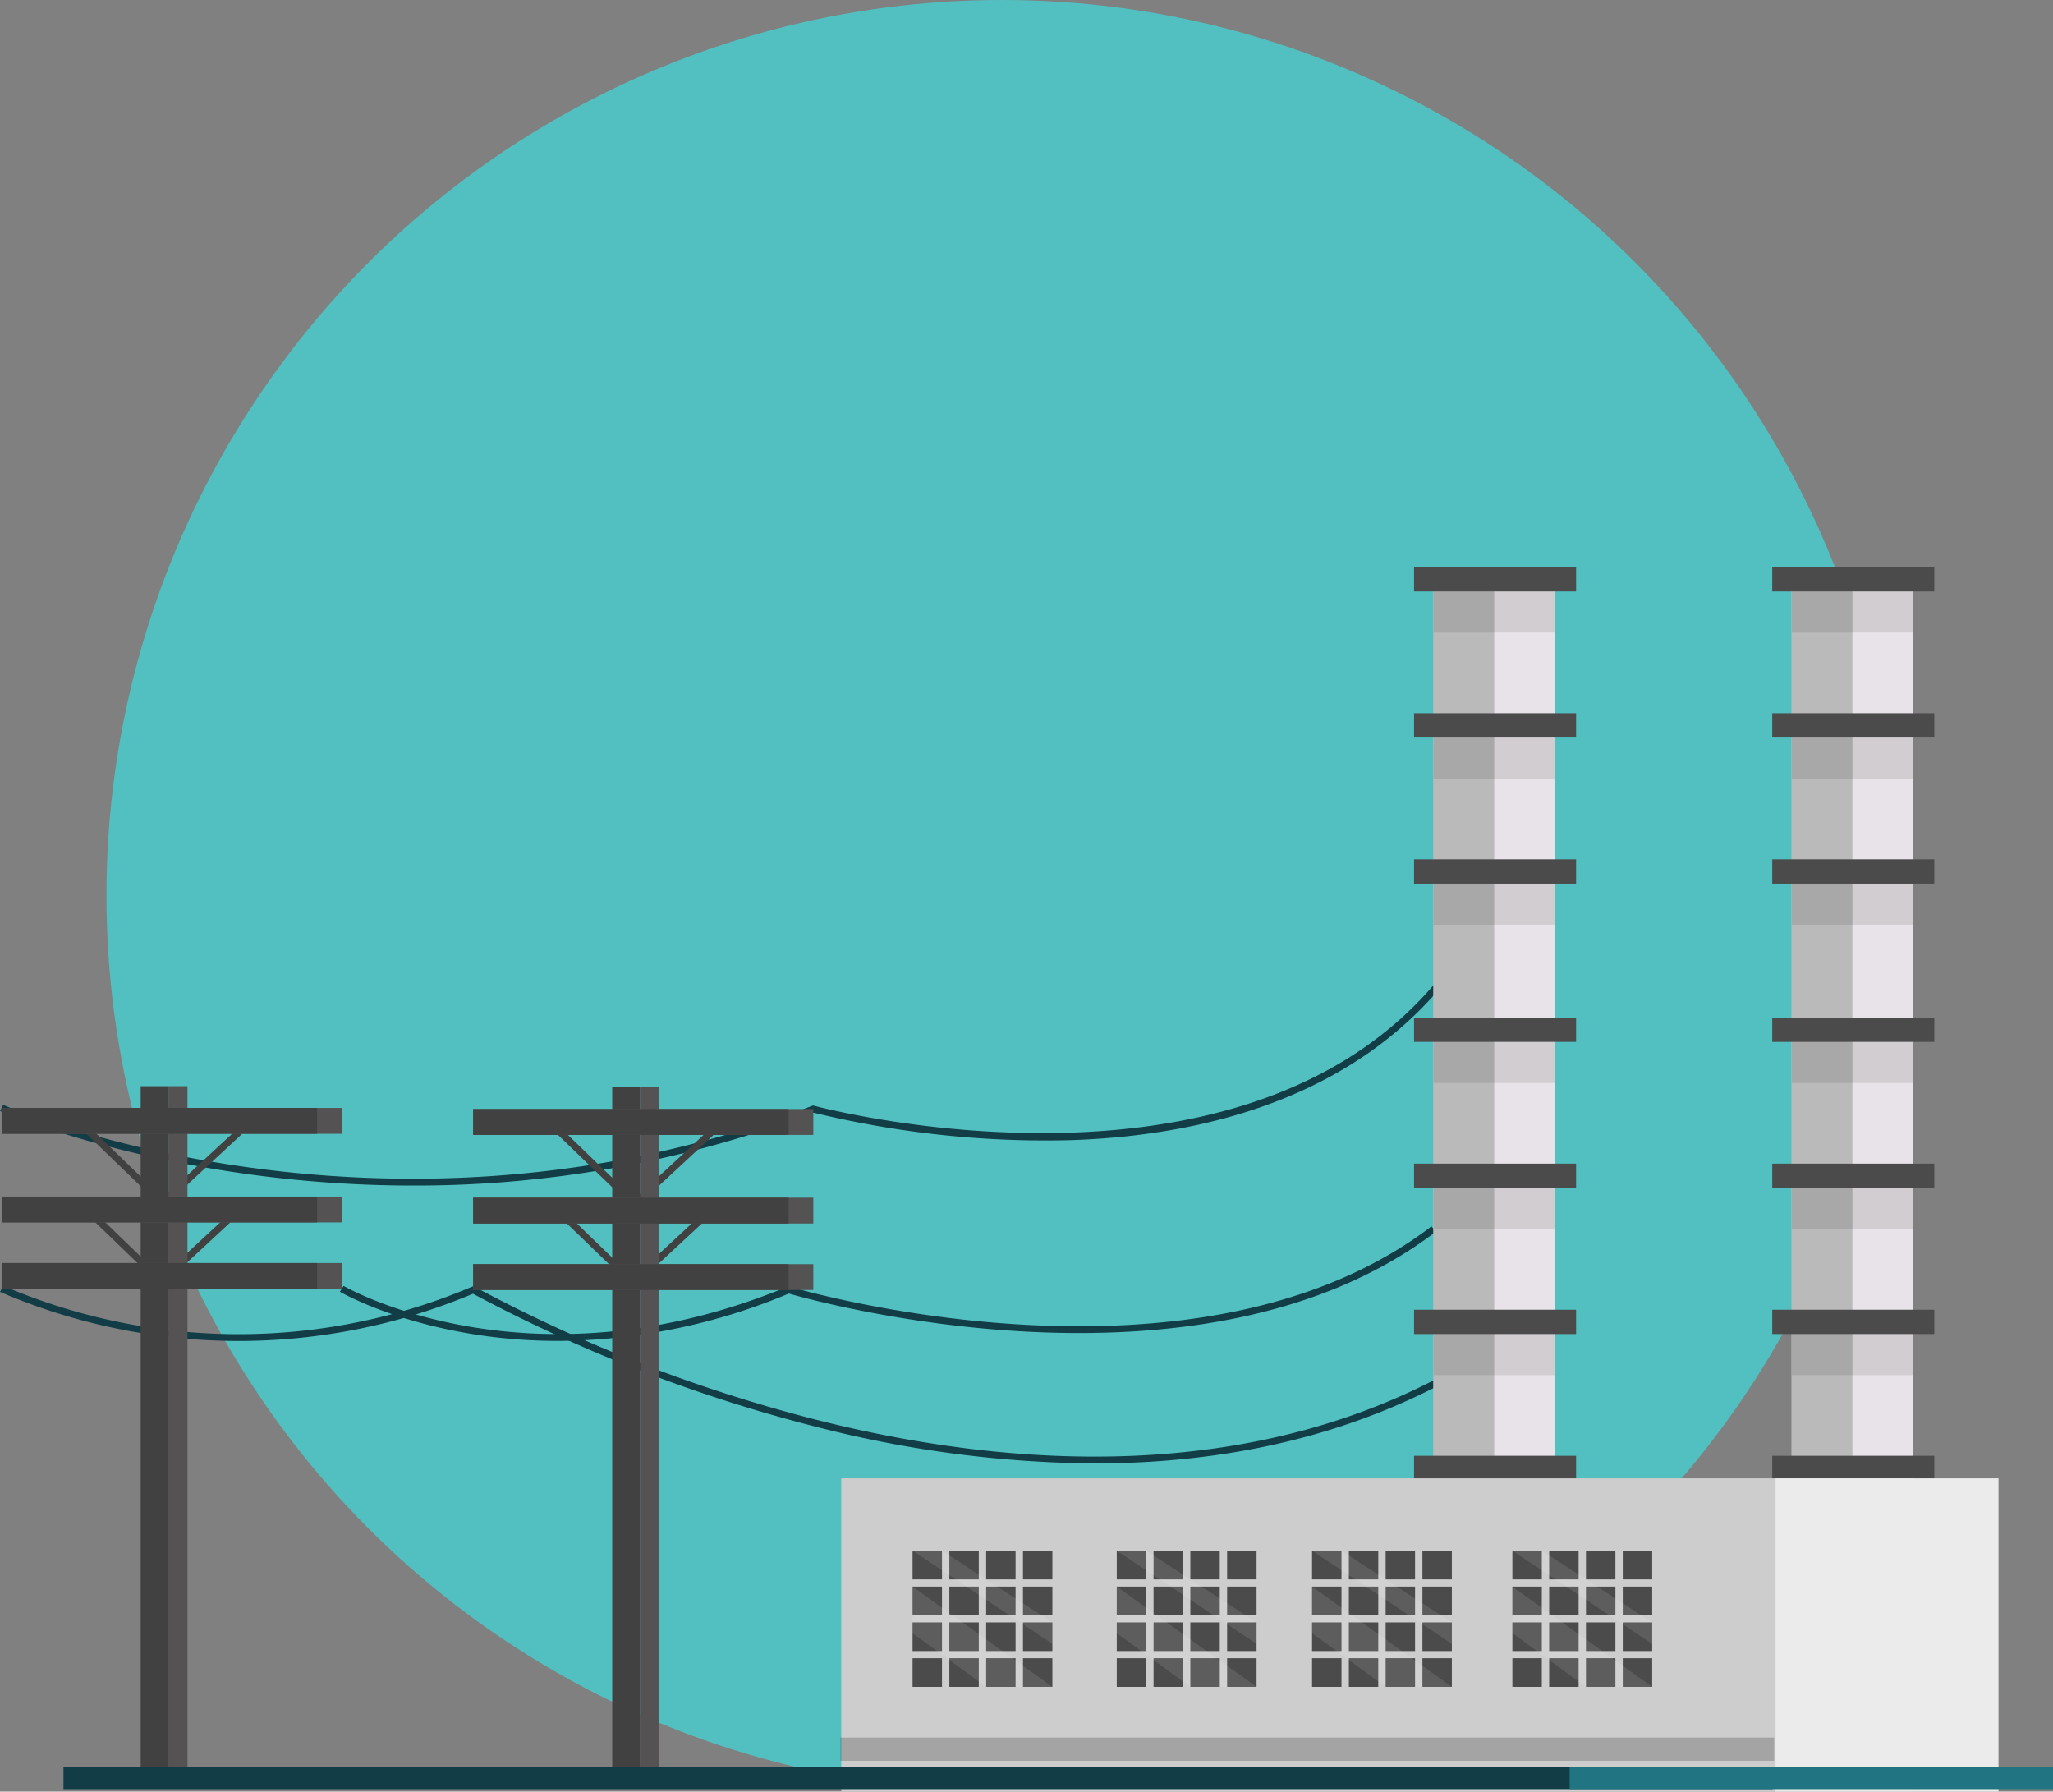 <svg xmlns="http://www.w3.org/2000/svg" xmlns:xlink="http://www.w3.org/1999/xlink" width="210.268" height="183.485" viewBox="0 0 210.268 183.485">
  <rect x="0" y="0" width="210.268" height="183.485" fill="#808080" stroke="none"/>
  <defs>
    <clipPath id="clip-path">
      <rect id="Rectángulo_345857" data-name="Rectángulo 345857" width="210.268" height="125.404" fill="none"/>
    </clipPath>
    <clipPath id="clip-path-3">
      <rect id="Rectángulo_345725" data-name="Rectángulo 345725" width="12.445" height="4.207" fill="none"/>
    </clipPath>
    <clipPath id="clip-path-4">
      <rect id="Rectángulo_345727" data-name="Rectángulo 345727" width="12.445" height="4.205" fill="none"/>
    </clipPath>
    <clipPath id="clip-path-7">
      <rect id="Rectángulo_345733" data-name="Rectángulo 345733" width="12.445" height="4.209" fill="none"/>
    </clipPath>
    <clipPath id="clip-path-9">
      <rect id="Rectángulo_345737" data-name="Rectángulo 345737" width="12.445" height="4.208" fill="none"/>
    </clipPath>
    <clipPath id="clip-path-10">
      <rect id="Rectángulo_345749" data-name="Rectángulo 345749" width="12.447" height="4.207" fill="none"/>
    </clipPath>
    <clipPath id="clip-path-11">
      <rect id="Rectángulo_345751" data-name="Rectángulo 345751" width="12.447" height="4.205" fill="none"/>
    </clipPath>
    <clipPath id="clip-path-14">
      <rect id="Rectángulo_345757" data-name="Rectángulo 345757" width="12.447" height="4.209" fill="none"/>
    </clipPath>
    <clipPath id="clip-path-16">
      <rect id="Rectángulo_345761" data-name="Rectángulo 345761" width="12.447" height="4.208" fill="none"/>
    </clipPath>
    <clipPath id="clip-path-17">
      <rect id="Rectángulo_345796" data-name="Rectángulo 345796" width="14.321" height="9.535" fill="none"/>
    </clipPath>
    <clipPath id="clip-path-18">
      <rect id="Rectángulo_345797" data-name="Rectángulo 345797" width="14.321" height="10.269" fill="none"/>
    </clipPath>
    <clipPath id="clip-path-19">
      <rect id="Rectángulo_345814" data-name="Rectángulo 345814" width="14.319" height="9.535" fill="none"/>
    </clipPath>
    <clipPath id="clip-path-20">
      <rect id="Rectángulo_345815" data-name="Rectángulo 345815" width="14.319" height="10.269" fill="none"/>
    </clipPath>
    <clipPath id="clip-path-21">
      <rect id="Rectángulo_345832" data-name="Rectángulo 345832" width="14.318" height="9.535" fill="none"/>
    </clipPath>
    <clipPath id="clip-path-22">
      <rect id="Rectángulo_345833" data-name="Rectángulo 345833" width="14.318" height="10.269" fill="none"/>
    </clipPath>
    <clipPath id="clip-path-25">
      <rect id="Rectángulo_345853" data-name="Rectángulo 345853" width="95.632" height="2.377" fill="none"/>
    </clipPath>
  </defs>
  <g id="Grupo_999981" data-name="Grupo 999981" transform="translate(-562.037 -15108.292)">
    <circle id="Elipse_7904" data-name="Elipse 7904" cx="91.708" cy="91.708" r="91.708" transform="translate(572.941 15108.292)" fill="#25ffff" opacity="0.5"/>
    <g id="Grupo_999610" data-name="Grupo 999610" transform="translate(562.037 15166.373)">
      <g id="Grupo_999609" data-name="Grupo 999609" clip-path="url(#clip-path)">
        <g id="Grupo_999608" data-name="Grupo 999608">
          <g id="Grupo_999607" data-name="Grupo 999607" clip-path="url(#clip-path)">
            <path id="Trazado_706477" data-name="Trazado 706477" d="M63.7,91.891c-13.655,0-22.236-4.96-22.363-5.036l.373-.6c.187.111,19.044,10.987,45.445.091l.121-.05.125.038c.413.125,41.477,12.315,65.733-6.181l.442.55c-23.875,18.206-63.7,7.081-66.262,6.335A61.863,61.863,0,0,1,63.7,91.891" transform="translate(-6.521 -12.645)" fill="#123d46"/>
            <path id="Trazado_706478" data-name="Trazado 706478" d="M42.29,70.636C17.663,70.636.278,63.122.019,63.008l.3-.636c.387.171,39.056,16.868,82.854.107l.111-.041.119.032c.47.129,47.3,12.6,66.3-16.169l.6.378c-10.091,15.279-27.814,18.937-40.9,19.315a100.455,100.455,0,0,1-26.075-2.822A114.812,114.812,0,0,1,42.29,70.636" transform="translate(-0.003 -7.304)" fill="#123d46"/>
            <path id="Trazado_706479" data-name="Trazado 706479" d="M112.1,105.582A117.83,117.83,0,0,1,83.49,101.8,156.679,156.679,0,0,1,48.44,88.2,61.944,61.944,0,0,1,0,88.01l.333-.621a61.168,61.168,0,0,0,47.988.1l.168-.071.157.091a155.1,155.1,0,0,0,35.043,13.616c18.436,4.667,45.124,7.317,67.554-6.552l.387.588c-12.586,7.78-26.48,10.416-39.525,10.416" transform="translate(0 -13.786)" fill="#123d46"/>
            <rect id="Rectángulo_345714" data-name="Rectángulo 345714" width="12.491" height="123.006" transform="translate(146.789 1.039)" fill="#bababa"/>
            <rect id="Rectángulo_345715" data-name="Rectángulo 345715" width="6.243" height="123.006" transform="translate(153.037 1.039)" fill="#e8e3e8"/>
            <rect id="Rectángulo_345716" data-name="Rectángulo 345716" width="16.599" height="2.494" transform="translate(144.825)" fill="#4c4b4c"/>
            <rect id="Rectángulo_345717" data-name="Rectángulo 345717" width="16.599" height="2.493" transform="translate(144.825 14.961)" fill="#4c4b4c"/>
            <rect id="Rectángulo_345718" data-name="Rectángulo 345718" width="16.599" height="2.493" transform="translate(144.825 29.922)" fill="#4c4b4c"/>
            <rect id="Rectángulo_345719" data-name="Rectángulo 345719" width="16.599" height="2.494" transform="translate(144.825 46.128)" fill="#4c4b4c"/>
            <rect id="Rectángulo_345720" data-name="Rectángulo 345720" width="16.599" height="2.493" transform="translate(144.825 61.088)" fill="#4c4b4c"/>
            <rect id="Rectángulo_345721" data-name="Rectángulo 345721" width="16.599" height="2.492" transform="translate(144.825 76.049)" fill="#4c4b4c"/>
            <rect id="Rectángulo_345722" data-name="Rectángulo 345722" width="16.599" height="2.492" transform="translate(144.825 91.009)" fill="#4c4b4c"/>
            <rect id="Rectángulo_345723" data-name="Rectángulo 345723" width="16.599" height="2.493" transform="translate(144.825 107.215)" fill="#4c4b4c"/>
            <g id="Grupo_999540" data-name="Grupo 999540" transform="translate(146.835 2.494)" opacity="0.1">
              <g id="Grupo_999539" data-name="Grupo 999539">
                <g id="Grupo_999538" data-name="Grupo 999538" clip-path="url(#clip-path-3)">
                  <rect id="Rectángulo_345724" data-name="Rectángulo 345724" width="12.445" height="4.206" transform="translate(0 0.001)"/>
                </g>
              </g>
            </g>
            <g id="Grupo_999543" data-name="Grupo 999543" transform="translate(146.835 17.454)" opacity="0.1">
              <g id="Grupo_999542" data-name="Grupo 999542">
                <g id="Grupo_999541" data-name="Grupo 999541" clip-path="url(#clip-path-4)">
                  <rect id="Rectángulo_345726" data-name="Rectángulo 345726" width="12.445" height="4.205"/>
                </g>
              </g>
            </g>
            <g id="Grupo_999546" data-name="Grupo 999546" transform="translate(146.835 32.415)" opacity="0.1">
              <g id="Grupo_999545" data-name="Grupo 999545">
                <g id="Grupo_999544" data-name="Grupo 999544" clip-path="url(#clip-path-4)">
                  <rect id="Rectángulo_345728" data-name="Rectángulo 345728" width="12.445" height="4.205" transform="translate(0 0)"/>
                </g>
              </g>
            </g>
            <g id="Grupo_999549" data-name="Grupo 999549" transform="translate(146.835 48.621)" opacity="0.1">
              <g id="Grupo_999548" data-name="Grupo 999548">
                <g id="Grupo_999547" data-name="Grupo 999547" clip-path="url(#clip-path-3)">
                  <rect id="Rectángulo_345730" data-name="Rectángulo 345730" width="12.445" height="4.207" transform="translate(0 0)"/>
                </g>
              </g>
            </g>
            <g id="Grupo_999552" data-name="Grupo 999552" transform="translate(146.835 63.58)" opacity="0.1">
              <g id="Grupo_999551" data-name="Grupo 999551">
                <g id="Grupo_999550" data-name="Grupo 999550" clip-path="url(#clip-path-7)">
                  <rect id="Rectángulo_345732" data-name="Rectángulo 345732" width="12.445" height="4.209" transform="translate(0 0)"/>
                </g>
              </g>
            </g>
            <g id="Grupo_999555" data-name="Grupo 999555" transform="translate(146.835 78.542)" opacity="0.1">
              <g id="Grupo_999554" data-name="Grupo 999554">
                <g id="Grupo_999553" data-name="Grupo 999553" clip-path="url(#clip-path-3)">
                  <rect id="Rectángulo_345734" data-name="Rectángulo 345734" width="12.445" height="4.207" transform="translate(0 0)"/>
                </g>
              </g>
            </g>
            <g id="Grupo_999558" data-name="Grupo 999558" transform="translate(146.835 93.501)" opacity="0.1">
              <g id="Grupo_999557" data-name="Grupo 999557">
                <g id="Grupo_999556" data-name="Grupo 999556" clip-path="url(#clip-path-9)">
                  <rect id="Rectángulo_345736" data-name="Rectángulo 345736" width="12.445" height="4.208" transform="translate(0 0)"/>
                </g>
              </g>
            </g>
            <rect id="Rectángulo_345738" data-name="Rectángulo 345738" width="12.491" height="123.006" transform="translate(183.477 1.039)" fill="#bababa"/>
            <rect id="Rectángulo_345739" data-name="Rectángulo 345739" width="6.246" height="123.006" transform="translate(189.721 1.039)" fill="#e8e3e8"/>
            <rect id="Rectángulo_345740" data-name="Rectángulo 345740" width="16.599" height="2.494" transform="translate(181.512)" fill="#4c4b4c"/>
            <rect id="Rectángulo_345741" data-name="Rectángulo 345741" width="16.599" height="2.493" transform="translate(181.512 14.961)" fill="#4c4b4c"/>
            <rect id="Rectángulo_345742" data-name="Rectángulo 345742" width="16.599" height="2.493" transform="translate(181.512 29.922)" fill="#4c4b4c"/>
            <rect id="Rectángulo_345743" data-name="Rectángulo 345743" width="16.599" height="2.494" transform="translate(181.512 46.128)" fill="#4c4b4c"/>
            <rect id="Rectángulo_345744" data-name="Rectángulo 345744" width="16.599" height="2.493" transform="translate(181.512 61.088)" fill="#4c4b4c"/>
            <rect id="Rectángulo_345745" data-name="Rectángulo 345745" width="16.599" height="2.492" transform="translate(181.512 76.049)" fill="#4c4b4c"/>
            <rect id="Rectángulo_345746" data-name="Rectángulo 345746" width="16.599" height="2.492" transform="translate(181.512 91.009)" fill="#4c4b4c"/>
            <rect id="Rectángulo_345747" data-name="Rectángulo 345747" width="16.599" height="2.493" transform="translate(181.512 107.215)" fill="#4c4b4c"/>
            <g id="Grupo_999561" data-name="Grupo 999561" transform="translate(183.521 2.494)" opacity="0.1">
              <g id="Grupo_999560" data-name="Grupo 999560">
                <g id="Grupo_999559" data-name="Grupo 999559" clip-path="url(#clip-path-10)">
                  <rect id="Rectángulo_345748" data-name="Rectángulo 345748" width="12.446" height="4.206" transform="translate(0.001 0.001)"/>
                </g>
              </g>
            </g>
            <g id="Grupo_999564" data-name="Grupo 999564" transform="translate(183.521 17.454)" opacity="0.1">
              <g id="Grupo_999563" data-name="Grupo 999563">
                <g id="Grupo_999562" data-name="Grupo 999562" clip-path="url(#clip-path-11)">
                  <rect id="Rectángulo_345750" data-name="Rectángulo 345750" width="12.446" height="4.205" transform="translate(0.001)"/>
                </g>
              </g>
            </g>
            <g id="Grupo_999567" data-name="Grupo 999567" transform="translate(183.521 32.415)" opacity="0.1">
              <g id="Grupo_999566" data-name="Grupo 999566">
                <g id="Grupo_999565" data-name="Grupo 999565" clip-path="url(#clip-path-11)">
                  <rect id="Rectángulo_345752" data-name="Rectángulo 345752" width="12.446" height="4.205" transform="translate(0.001 0)"/>
                </g>
              </g>
            </g>
            <g id="Grupo_999570" data-name="Grupo 999570" transform="translate(183.521 48.621)" opacity="0.1">
              <g id="Grupo_999569" data-name="Grupo 999569">
                <g id="Grupo_999568" data-name="Grupo 999568" clip-path="url(#clip-path-10)">
                  <rect id="Rectángulo_345754" data-name="Rectángulo 345754" width="12.446" height="4.207" transform="translate(0.001 0)"/>
                </g>
              </g>
            </g>
            <g id="Grupo_999573" data-name="Grupo 999573" transform="translate(183.521 63.58)" opacity="0.1">
              <g id="Grupo_999572" data-name="Grupo 999572">
                <g id="Grupo_999571" data-name="Grupo 999571" clip-path="url(#clip-path-14)">
                  <rect id="Rectángulo_345756" data-name="Rectángulo 345756" width="12.446" height="4.209" transform="translate(0.001 0)"/>
                </g>
              </g>
            </g>
            <g id="Grupo_999576" data-name="Grupo 999576" transform="translate(183.521 78.542)" opacity="0.1">
              <g id="Grupo_999575" data-name="Grupo 999575">
                <g id="Grupo_999574" data-name="Grupo 999574" clip-path="url(#clip-path-10)">
                  <rect id="Rectángulo_345758" data-name="Rectángulo 345758" width="12.446" height="4.207" transform="translate(0.001 0)"/>
                </g>
              </g>
            </g>
            <g id="Grupo_999579" data-name="Grupo 999579" transform="translate(183.521 93.501)" opacity="0.1">
              <g id="Grupo_999578" data-name="Grupo 999578">
                <g id="Grupo_999577" data-name="Grupo 999577" clip-path="url(#clip-path-16)">
                  <rect id="Rectángulo_345760" data-name="Rectángulo 345760" width="12.446" height="4.208" transform="translate(0.001 0)"/>
                </g>
              </g>
            </g>
            <path id="Trazado_706480" data-name="Trazado 706480" d="M18.3,76.331l-7.952-7.676.506-.5,7.454,7.2L25.9,68.323l.494.506Z" transform="translate(-1.633 -10.752)" fill="#424141"/>
            <path id="Trazado_706481" data-name="Trazado 706481" d="M18.147,85.908,10.2,78.231l.5-.5,7.453,7.2L25.743,77.9l.5.5Z" transform="translate(-1.609 -12.263)" fill="#424141"/>
            <rect id="Rectángulo_345762" data-name="Rectángulo 345762" width="1.953" height="69.782" transform="translate(17.249 53.155)" fill="#545252"/>
            <rect id="Rectángulo_345763" data-name="Rectángulo 345763" width="2.841" height="69.826" transform="translate(14.408 53.156)" fill="#424141"/>
            <rect id="Rectángulo_345764" data-name="Rectángulo 345764" width="34.836" height="2.646" transform="translate(0.167 55.386)" fill="#545252"/>
            <rect id="Rectángulo_345765" data-name="Rectángulo 345765" width="32.31" height="2.646" transform="translate(0.166 55.386)" fill="#424141"/>
            <rect id="Rectángulo_345766" data-name="Rectángulo 345766" width="34.836" height="2.647" transform="translate(0.167 64.461)" fill="#545252"/>
            <rect id="Rectángulo_345767" data-name="Rectángulo 345767" width="32.31" height="2.647" transform="translate(0.166 64.461)" fill="#424141"/>
            <rect id="Rectángulo_345768" data-name="Rectángulo 345768" width="34.836" height="2.646" transform="translate(0.167 71.268)" fill="#545252"/>
            <rect id="Rectángulo_345769" data-name="Rectángulo 345769" width="32.31" height="2.646" transform="translate(0.166 71.268)" fill="#424141"/>
            <path id="Trazado_706482" data-name="Trazado 706482" d="M75.645,76.467l-7.95-7.677.5-.494,7.455,7.2,7.588-7.033.493.5Z" transform="translate(-10.679 -10.774)" fill="#424141"/>
            <path id="Trazado_706483" data-name="Trazado 706483" d="M75.49,86.044,67.54,78.369l.505-.5,7.454,7.2,7.585-7.033.494.505Z" transform="translate(-10.654 -12.284)" fill="#424141"/>
            <rect id="Rectángulo_345770" data-name="Rectángulo 345770" width="1.953" height="69.782" transform="translate(65.546 53.27)" fill="#545252"/>
            <rect id="Rectángulo_345771" data-name="Rectángulo 345771" width="2.84" height="69.828" transform="translate(62.705 53.271)" fill="#424141"/>
            <rect id="Rectángulo_345772" data-name="Rectángulo 345772" width="34.837" height="2.648" transform="translate(48.462 55.5)" fill="#545252"/>
            <rect id="Rectángulo_345773" data-name="Rectángulo 345773" width="32.312" height="2.648" transform="translate(48.462 55.5)" fill="#424141"/>
            <rect id="Rectángulo_345774" data-name="Rectángulo 345774" width="34.837" height="2.646" transform="translate(48.462 64.575)" fill="#545252"/>
            <rect id="Rectángulo_345775" data-name="Rectángulo 345775" width="32.312" height="2.646" transform="translate(48.462 64.575)" fill="#424141"/>
            <rect id="Rectángulo_345776" data-name="Rectángulo 345776" width="34.837" height="2.645" transform="translate(48.462 71.383)" fill="#545252"/>
            <rect id="Rectángulo_345777" data-name="Rectángulo 345777" width="32.312" height="2.645" transform="translate(48.462 71.383)" fill="#424141"/>
            <rect id="Rectángulo_345778" data-name="Rectángulo 345778" width="109.749" height="32.09" transform="translate(86.162 93.315)" fill="#cdcdcd"/>
            <rect id="Rectángulo_345779" data-name="Rectángulo 345779" width="22.835" height="32.09" transform="translate(181.85 93.315)" fill="#ebebeb"/>
            <rect id="Rectángulo_345780" data-name="Rectángulo 345780" width="3.015" height="2.931" transform="translate(93.464 100.737)" fill="#4c4b4c"/>
            <rect id="Rectángulo_345781" data-name="Rectángulo 345781" width="3.014" height="2.931" transform="translate(97.233 100.737)" fill="#4c4b4c"/>
            <rect id="Rectángulo_345782" data-name="Rectángulo 345782" width="3.012" height="2.931" transform="translate(101.003 100.737)" fill="#4c4b4c"/>
            <rect id="Rectángulo_345783" data-name="Rectángulo 345783" width="3.011" height="2.931" transform="translate(104.774 100.737)" fill="#4c4b4c"/>
            <rect id="Rectángulo_345784" data-name="Rectángulo 345784" width="3.015" height="2.932" transform="translate(93.464 104.405)" fill="#4c4b4c"/>
            <rect id="Rectángulo_345785" data-name="Rectángulo 345785" width="3.014" height="2.932" transform="translate(97.233 104.405)" fill="#4c4b4c"/>
            <rect id="Rectángulo_345786" data-name="Rectángulo 345786" width="3.012" height="2.932" transform="translate(101.003 104.405)" fill="#4c4b4c"/>
            <rect id="Rectángulo_345787" data-name="Rectángulo 345787" width="3.011" height="2.932" transform="translate(104.774 104.405)" fill="#4c4b4c"/>
            <rect id="Rectángulo_345788" data-name="Rectángulo 345788" width="3.015" height="2.934" transform="translate(93.464 108.072)" fill="#4c4b4c"/>
            <rect id="Rectángulo_345789" data-name="Rectángulo 345789" width="3.014" height="2.934" transform="translate(97.233 108.072)" fill="#4c4b4c"/>
            <rect id="Rectángulo_345790" data-name="Rectángulo 345790" width="3.012" height="2.934" transform="translate(101.003 108.072)" fill="#4c4b4c"/>
            <rect id="Rectángulo_345791" data-name="Rectángulo 345791" width="3.011" height="2.934" transform="translate(104.774 108.072)" fill="#4c4b4c"/>
            <rect id="Rectángulo_345792" data-name="Rectángulo 345792" width="3.015" height="2.934" transform="translate(93.464 111.74)" fill="#4c4b4c"/>
            <rect id="Rectángulo_345793" data-name="Rectángulo 345793" width="3.014" height="2.934" transform="translate(97.233 111.74)" fill="#4c4b4c"/>
            <rect id="Rectángulo_345794" data-name="Rectángulo 345794" width="3.012" height="2.934" transform="translate(101.003 111.74)" fill="#4c4b4c"/>
            <rect id="Rectángulo_345795" data-name="Rectángulo 345795" width="3.011" height="2.934" transform="translate(104.774 111.74)" fill="#4c4b4c"/>
            <g id="Grupo_999582" data-name="Grupo 999582" transform="translate(93.464 100.737)" opacity="0.1">
              <g id="Grupo_999581" data-name="Grupo 999581">
                <g id="Grupo_999580" data-name="Grupo 999580" clip-path="url(#clip-path-17)">
                  <path id="Trazado_706484" data-name="Trazado 706484" d="M110.969,119.6l14.321,9.534v-2.2L113.984,119.6Z" transform="translate(-110.969 -119.604)" fill="#fff"/>
                </g>
              </g>
            </g>
            <g id="Grupo_999585" data-name="Grupo 999585" transform="translate(93.464 104.405)" opacity="0.1">
              <g id="Grupo_999584" data-name="Grupo 999584">
                <g id="Grupo_999583" data-name="Grupo 999583" clip-path="url(#clip-path-18)">
                  <path id="Trazado_706485" data-name="Trazado 706485" d="M110.969,123.959l14.321,10.269h-6.782l-7.539-5.5Z" transform="translate(-110.969 -123.959)" fill="#fff"/>
                </g>
              </g>
            </g>
            <rect id="Rectángulo_345798" data-name="Rectángulo 345798" width="3.014" height="2.931" transform="translate(114.378 100.737)" fill="#4c4b4c"/>
            <rect id="Rectángulo_345799" data-name="Rectángulo 345799" width="3.013" height="2.931" transform="translate(118.147 100.737)" fill="#4c4b4c"/>
            <rect id="Rectángulo_345800" data-name="Rectángulo 345800" width="3.014" height="2.931" transform="translate(121.914 100.737)" fill="#4c4b4c"/>
            <rect id="Rectángulo_345801" data-name="Rectángulo 345801" width="3.016" height="2.931" transform="translate(125.681 100.737)" fill="#4c4b4c"/>
            <rect id="Rectángulo_345802" data-name="Rectángulo 345802" width="3.014" height="2.932" transform="translate(114.378 104.405)" fill="#4c4b4c"/>
            <rect id="Rectángulo_345803" data-name="Rectángulo 345803" width="3.013" height="2.932" transform="translate(118.147 104.405)" fill="#4c4b4c"/>
            <rect id="Rectángulo_345804" data-name="Rectángulo 345804" width="3.014" height="2.932" transform="translate(121.914 104.405)" fill="#4c4b4c"/>
            <rect id="Rectángulo_345805" data-name="Rectángulo 345805" width="3.016" height="2.932" transform="translate(125.681 104.405)" fill="#4c4b4c"/>
            <rect id="Rectángulo_345806" data-name="Rectángulo 345806" width="3.014" height="2.934" transform="translate(114.378 108.072)" fill="#4c4b4c"/>
            <rect id="Rectángulo_345807" data-name="Rectángulo 345807" width="3.013" height="2.934" transform="translate(118.147 108.072)" fill="#4c4b4c"/>
            <rect id="Rectángulo_345808" data-name="Rectángulo 345808" width="3.014" height="2.934" transform="translate(121.914 108.072)" fill="#4c4b4c"/>
            <rect id="Rectángulo_345809" data-name="Rectángulo 345809" width="3.016" height="2.934" transform="translate(125.681 108.072)" fill="#4c4b4c"/>
            <rect id="Rectángulo_345810" data-name="Rectángulo 345810" width="3.014" height="2.934" transform="translate(114.378 111.74)" fill="#4c4b4c"/>
            <rect id="Rectángulo_345811" data-name="Rectángulo 345811" width="3.013" height="2.934" transform="translate(118.147 111.74)" fill="#4c4b4c"/>
            <rect id="Rectángulo_345812" data-name="Rectángulo 345812" width="3.014" height="2.934" transform="translate(121.914 111.74)" fill="#4c4b4c"/>
            <rect id="Rectángulo_345813" data-name="Rectángulo 345813" width="3.016" height="2.934" transform="translate(125.681 111.74)" fill="#4c4b4c"/>
            <g id="Grupo_999588" data-name="Grupo 999588" transform="translate(114.378 100.737)" opacity="0.1">
              <g id="Grupo_999587" data-name="Grupo 999587">
                <g id="Grupo_999586" data-name="Grupo 999586" clip-path="url(#clip-path-19)">
                  <path id="Trazado_706486" data-name="Trazado 706486" d="M135.8,119.6l14.319,9.534v-2.2L138.813,119.6Z" transform="translate(-135.8 -119.604)" fill="#fff"/>
                </g>
              </g>
            </g>
            <g id="Grupo_999591" data-name="Grupo 999591" transform="translate(114.378 104.405)" opacity="0.1">
              <g id="Grupo_999590" data-name="Grupo 999590">
                <g id="Grupo_999589" data-name="Grupo 999589" clip-path="url(#clip-path-20)">
                  <path id="Trazado_706487" data-name="Trazado 706487" d="M135.8,123.959l14.319,10.269h-6.783l-7.536-5.5Z" transform="translate(-135.8 -123.959)" fill="#fff"/>
                </g>
              </g>
            </g>
            <rect id="Rectángulo_345816" data-name="Rectángulo 345816" width="3.014" height="2.931" transform="translate(134.381 100.737)" fill="#4c4b4c"/>
            <rect id="Rectángulo_345817" data-name="Rectángulo 345817" width="3.013" height="2.931" transform="translate(138.149 100.737)" fill="#4c4b4c"/>
            <rect id="Rectángulo_345818" data-name="Rectángulo 345818" width="3.014" height="2.931" transform="translate(141.916 100.737)" fill="#4c4b4c"/>
            <rect id="Rectángulo_345819" data-name="Rectángulo 345819" width="3.014" height="2.931" transform="translate(145.685 100.737)" fill="#4c4b4c"/>
            <rect id="Rectángulo_345820" data-name="Rectángulo 345820" width="3.014" height="2.932" transform="translate(134.381 104.405)" fill="#4c4b4c"/>
            <rect id="Rectángulo_345821" data-name="Rectángulo 345821" width="3.013" height="2.932" transform="translate(138.149 104.405)" fill="#4c4b4c"/>
            <rect id="Rectángulo_345822" data-name="Rectángulo 345822" width="3.014" height="2.932" transform="translate(141.916 104.405)" fill="#4c4b4c"/>
            <rect id="Rectángulo_345823" data-name="Rectángulo 345823" width="3.014" height="2.932" transform="translate(145.685 104.405)" fill="#4c4b4c"/>
            <rect id="Rectángulo_345824" data-name="Rectángulo 345824" width="3.014" height="2.934" transform="translate(134.381 108.072)" fill="#4c4b4c"/>
            <rect id="Rectángulo_345825" data-name="Rectángulo 345825" width="3.013" height="2.934" transform="translate(138.149 108.072)" fill="#4c4b4c"/>
            <rect id="Rectángulo_345826" data-name="Rectángulo 345826" width="3.014" height="2.934" transform="translate(141.916 108.072)" fill="#4c4b4c"/>
            <rect id="Rectángulo_345827" data-name="Rectángulo 345827" width="3.014" height="2.934" transform="translate(145.685 108.072)" fill="#4c4b4c"/>
            <rect id="Rectángulo_345828" data-name="Rectángulo 345828" width="3.014" height="2.934" transform="translate(134.381 111.74)" fill="#4c4b4c"/>
            <rect id="Rectángulo_345829" data-name="Rectángulo 345829" width="3.013" height="2.934" transform="translate(138.149 111.74)" fill="#4c4b4c"/>
            <rect id="Rectángulo_345830" data-name="Rectángulo 345830" width="3.014" height="2.934" transform="translate(141.916 111.74)" fill="#4c4b4c"/>
            <rect id="Rectángulo_345831" data-name="Rectángulo 345831" width="3.014" height="2.934" transform="translate(145.685 111.74)" fill="#4c4b4c"/>
            <g id="Grupo_999594" data-name="Grupo 999594" transform="translate(134.381 100.737)" opacity="0.1">
              <g id="Grupo_999593" data-name="Grupo 999593">
                <g id="Grupo_999592" data-name="Grupo 999592" clip-path="url(#clip-path-21)">
                  <path id="Trazado_706488" data-name="Trazado 706488" d="M159.55,119.6l14.318,9.534v-2.2l-11.3-7.335Z" transform="translate(-159.55 -119.604)" fill="#fff"/>
                </g>
              </g>
            </g>
            <g id="Grupo_999597" data-name="Grupo 999597" transform="translate(134.381 104.405)" opacity="0.1">
              <g id="Grupo_999596" data-name="Grupo 999596">
                <g id="Grupo_999595" data-name="Grupo 999595" clip-path="url(#clip-path-22)">
                  <path id="Trazado_706489" data-name="Trazado 706489" d="M159.55,123.959l14.318,10.269h-6.783l-7.535-5.5Z" transform="translate(-159.55 -123.959)" fill="#fff"/>
                </g>
              </g>
            </g>
            <rect id="Rectángulo_345834" data-name="Rectángulo 345834" width="3.014" height="2.931" transform="translate(154.898 100.737)" fill="#4c4b4c"/>
            <rect id="Rectángulo_345835" data-name="Rectángulo 345835" width="3.014" height="2.931" transform="translate(158.667 100.737)" fill="#4c4b4c"/>
            <rect id="Rectángulo_345836" data-name="Rectángulo 345836" width="3.015" height="2.931" transform="translate(162.435 100.737)" fill="#4c4b4c"/>
            <rect id="Rectángulo_345837" data-name="Rectángulo 345837" width="3.014" height="2.931" transform="translate(166.203 100.737)" fill="#4c4b4c"/>
            <rect id="Rectángulo_345838" data-name="Rectángulo 345838" width="3.014" height="2.932" transform="translate(154.898 104.405)" fill="#4c4b4c"/>
            <rect id="Rectángulo_345839" data-name="Rectángulo 345839" width="3.014" height="2.932" transform="translate(158.667 104.405)" fill="#4c4b4c"/>
            <rect id="Rectángulo_345840" data-name="Rectángulo 345840" width="3.015" height="2.932" transform="translate(162.435 104.405)" fill="#4c4b4c"/>
            <rect id="Rectángulo_345841" data-name="Rectángulo 345841" width="3.014" height="2.932" transform="translate(166.203 104.405)" fill="#4c4b4c"/>
            <rect id="Rectángulo_345842" data-name="Rectángulo 345842" width="3.014" height="2.934" transform="translate(154.898 108.072)" fill="#4c4b4c"/>
            <rect id="Rectángulo_345843" data-name="Rectángulo 345843" width="3.014" height="2.934" transform="translate(158.667 108.072)" fill="#4c4b4c"/>
            <rect id="Rectángulo_345844" data-name="Rectángulo 345844" width="3.015" height="2.934" transform="translate(162.435 108.072)" fill="#4c4b4c"/>
            <rect id="Rectángulo_345845" data-name="Rectángulo 345845" width="3.014" height="2.934" transform="translate(166.203 108.072)" fill="#4c4b4c"/>
            <rect id="Rectángulo_345846" data-name="Rectángulo 345846" width="3.014" height="2.934" transform="translate(154.898 111.74)" fill="#4c4b4c"/>
            <rect id="Rectángulo_345847" data-name="Rectángulo 345847" width="3.014" height="2.934" transform="translate(158.667 111.74)" fill="#4c4b4c"/>
            <rect id="Rectángulo_345848" data-name="Rectángulo 345848" width="3.015" height="2.934" transform="translate(162.435 111.74)" fill="#4c4b4c"/>
            <rect id="Rectángulo_345849" data-name="Rectángulo 345849" width="3.014" height="2.934" transform="translate(166.203 111.74)" fill="#4c4b4c"/>
            <g id="Grupo_999600" data-name="Grupo 999600" transform="translate(154.898 100.737)" opacity="0.1">
              <g id="Grupo_999599" data-name="Grupo 999599">
                <g id="Grupo_999598" data-name="Grupo 999598" clip-path="url(#clip-path-19)">
                  <path id="Trazado_706490" data-name="Trazado 706490" d="M183.909,119.6l14.319,9.534v-2.2l-11.3-7.335Z" transform="translate(-183.909 -119.604)" fill="#fff"/>
                </g>
              </g>
            </g>
            <g id="Grupo_999603" data-name="Grupo 999603" transform="translate(154.898 104.405)" opacity="0.1">
              <g id="Grupo_999602" data-name="Grupo 999602">
                <g id="Grupo_999601" data-name="Grupo 999601" clip-path="url(#clip-path-20)">
                  <path id="Trazado_706491" data-name="Trazado 706491" d="M183.909,123.959l14.319,10.269h-6.782l-7.537-5.5Z" transform="translate(-183.909 -123.959)" fill="#fff"/>
                </g>
              </g>
            </g>
            <g id="Grupo_999606" data-name="Grupo 999606" transform="translate(86.076 119.862)" opacity="0.2">
              <g id="Grupo_999605" data-name="Grupo 999605">
                <g id="Grupo_999604" data-name="Grupo 999604" clip-path="url(#clip-path-25)">
                  <rect id="Rectángulo_345852" data-name="Rectángulo 345852" width="95.632" height="2.377"/>
                </g>
              </g>
            </g>
            <rect id="Rectángulo_345854" data-name="Rectángulo 345854" width="175.067" height="2.248" transform="translate(6.501 122.896)" fill="#123d46"/>
            <rect id="Rectángulo_345855" data-name="Rectángulo 345855" width="49.506" height="2.248" transform="translate(160.762 122.896)" fill="#217482"/>
          </g>
        </g>
      </g>
    </g>
  </g>
</svg>
